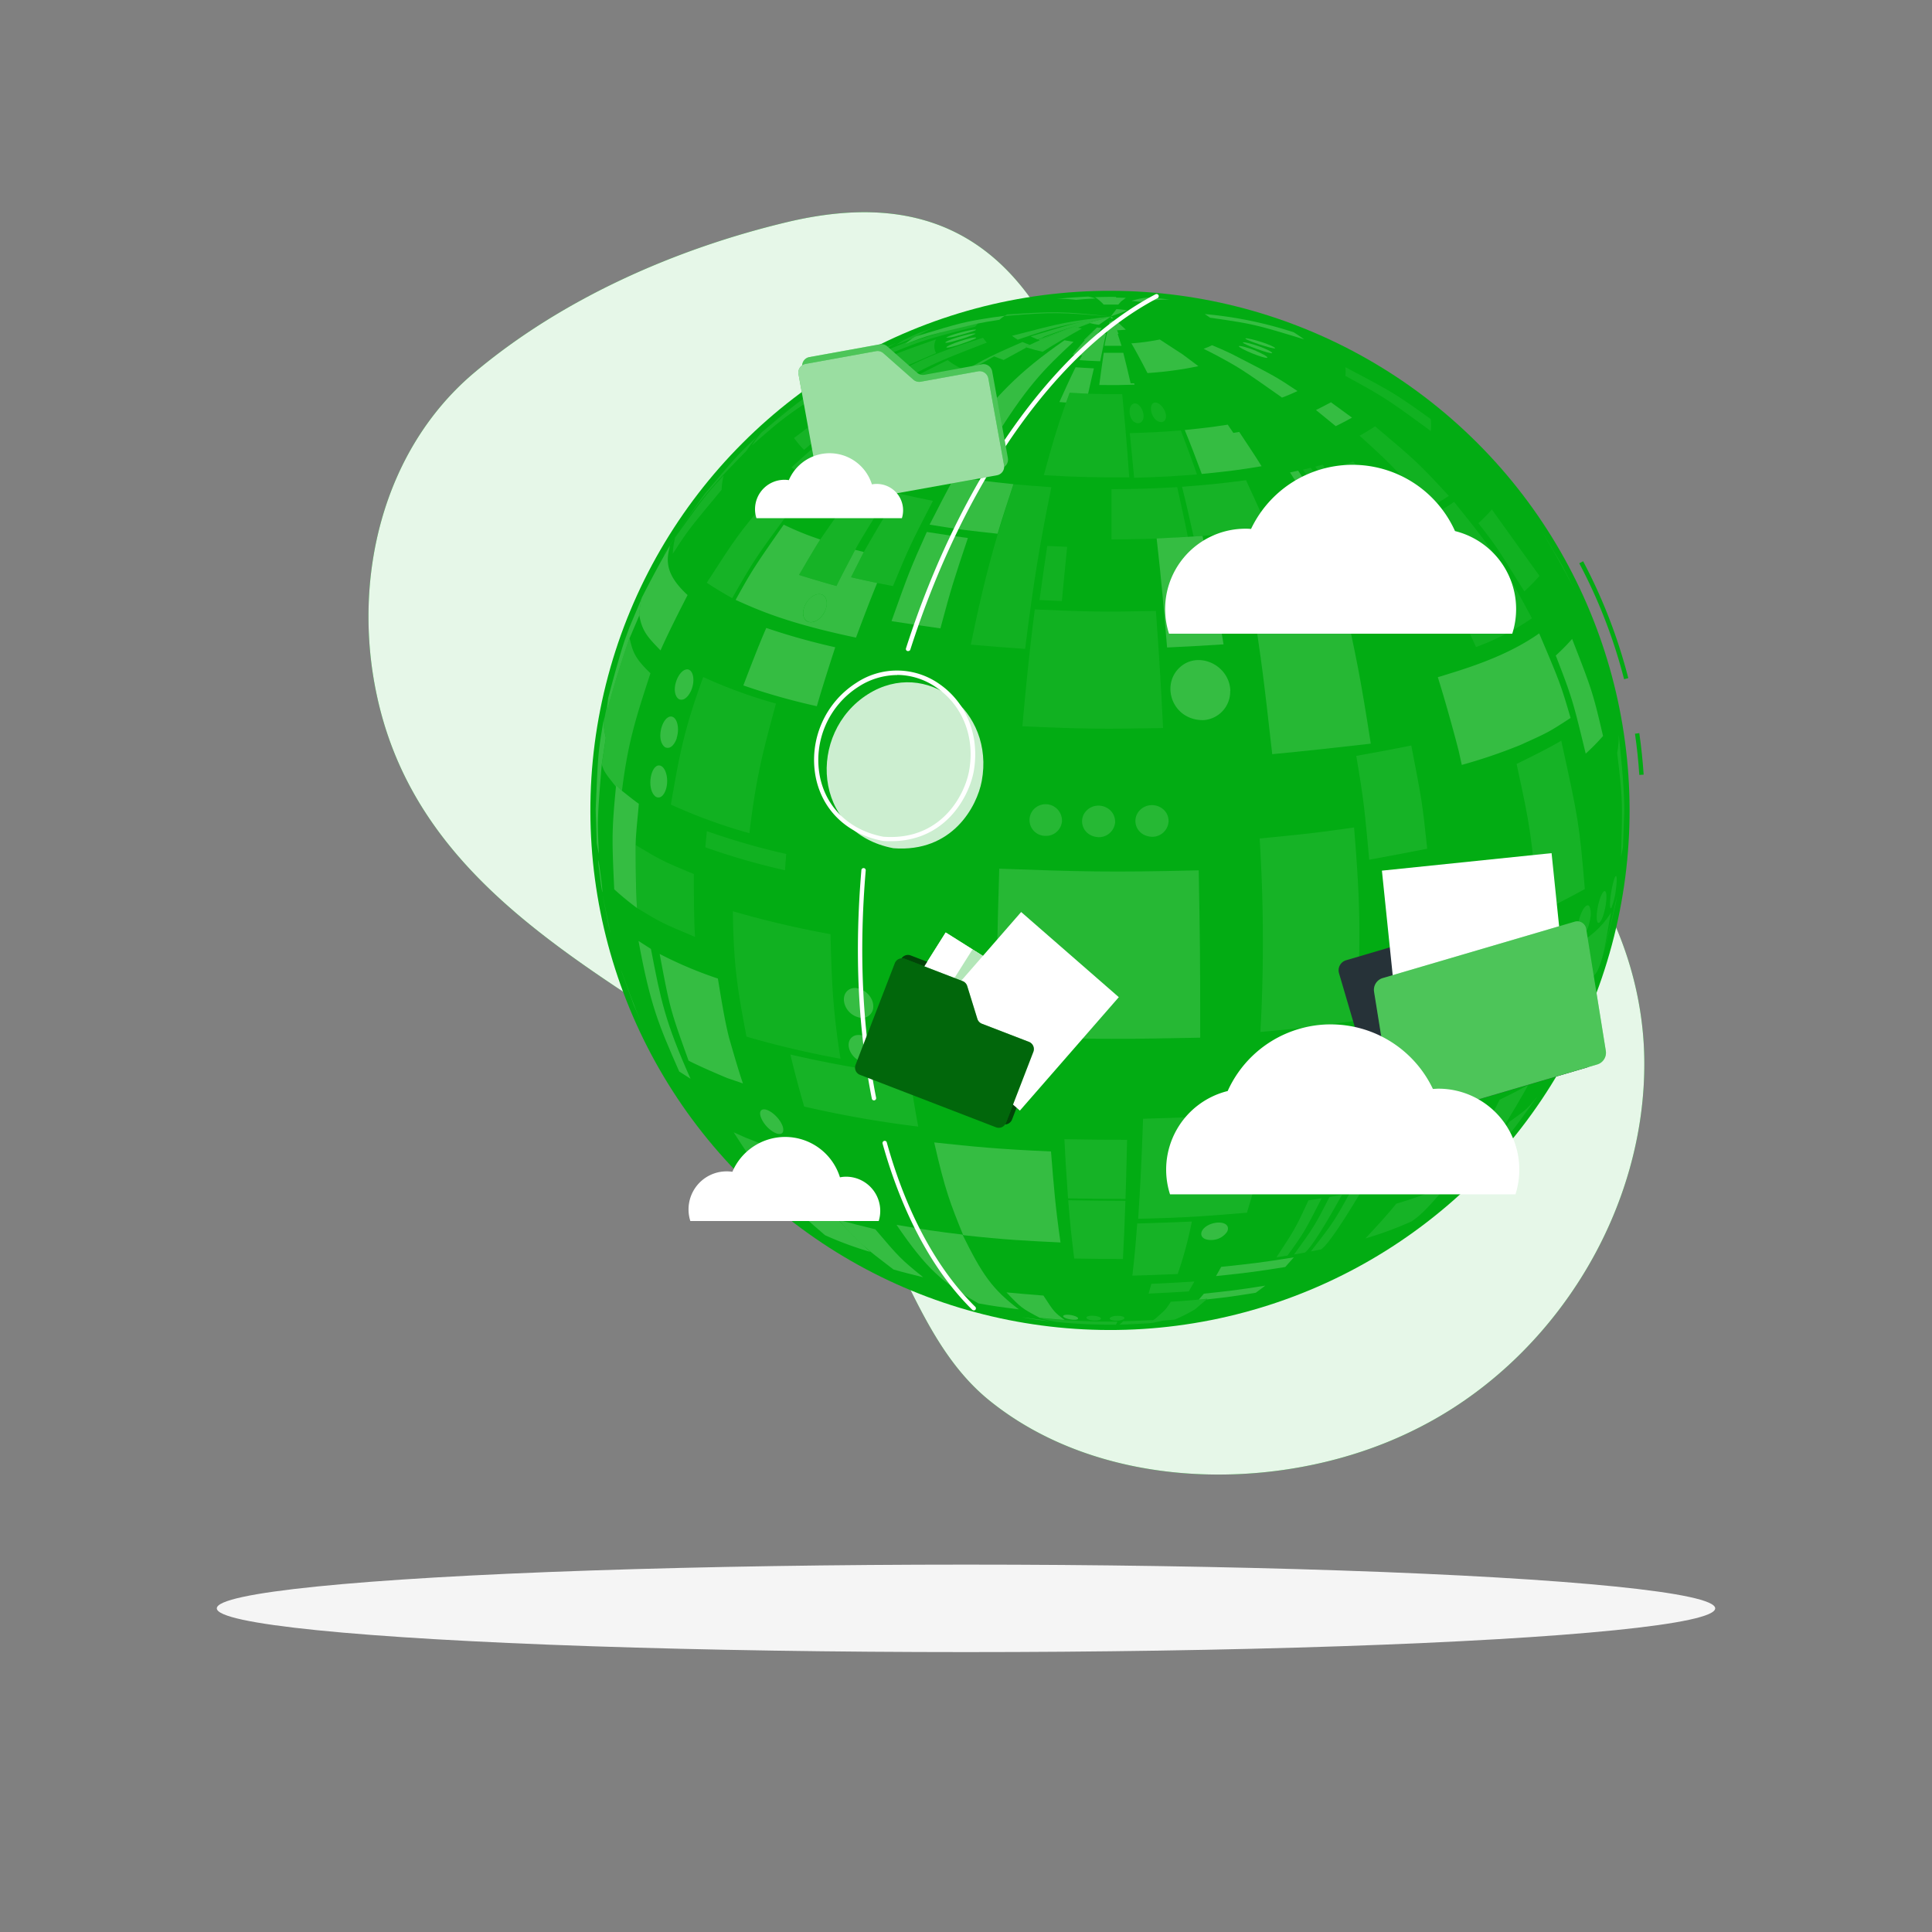 <svg xmlns="http://www.w3.org/2000/svg" viewBox="0 0 500 500"><rect x="0" y="0" width="500" height="500" fill="#808080" stroke="none"/><g id="freepik--background-simple--inject-2"><path d="M370,368a106.23,106.23,0,0,1-11,5.23c-32.37,13.16-75.13,11.75-103-10.83-16.58-13.45-22.09-36-33.69-53.93C207.75,286,182.92,271,161,256.48c-29.57-19.59-55.83-40.64-63.5-76.64-6.39-29.93,1.4-63.37,25.34-83.48,22.78-19.13,51.89-31.93,80.66-38.83,24.76-5.94,46.77-2.58,62.71,19,10.42,14.09,15.55,31.26,21.23,47.83,6.42,18.74,14.86,42.19,32.2,53.54,16.56,10.84,39,10.48,57,18.4,29.6,13.08,48.47,45.44,48.9,77.8C426.05,312.52,403.33,349.77,370,368Z" style="fill:#02AC13"></path><path d="M370,368a106.23,106.23,0,0,1-11,5.23c-32.37,13.16-75.13,11.75-103-10.83-16.58-13.45-22.09-36-33.69-53.93C207.75,286,182.92,271,161,256.48c-29.57-19.59-55.83-40.64-63.5-76.64-6.39-29.93,1.4-63.37,25.34-83.48,22.78-19.13,51.89-31.93,80.66-38.83,24.76-5.94,46.77-2.58,62.71,19,10.42,14.09,15.55,31.26,21.23,47.83,6.42,18.74,14.86,42.19,32.2,53.54,16.56,10.84,39,10.48,57,18.4,29.6,13.08,48.47,45.44,48.9,77.8C426.05,312.52,403.33,349.77,370,368Z" style="fill:#fff;opacity:0.9"></path></g><g id="freepik--Shadow--inject-2"><ellipse id="freepik--path--inject-2" cx="250" cy="416.24" rx="193.89" ry="11.32" style="fill:#f5f5f5"></ellipse></g><g id="freepik--data-world--inject-2"><path d="M424.25,200.55c-.23-3.55-.61-7.14-1.12-10.66l1.12-.16c.51,3.55.89,7.17,1.13,10.75Z" style="fill:#02AC13"></path><path d="M420.31,175.78a136.44,136.44,0,0,0-11.6-30l1-.53A137.69,137.69,0,0,1,421.4,175.5Z" style="fill:#02AC13"></path><circle cx="287.26" cy="209.74" r="134.47" transform="translate(-64.17 264.55) rotate(-45)" style="fill:#02AC13"></circle><g style="opacity:0.2"><path d="M298.29,342.38h-.13l-.93.07,1.73-.31c-1.79.12-4.18.25-6,.33l-1,.28-2.31.06a3.78,3.78,0,0,0,1-.87c2.32-.06,5.43-.19,7.75-.3l-.72.37,3.34-.25-2.75.61" style="fill:#fff;opacity:0.4"></path><path d="M275.54,341.6c-1.94-.15-4.53-.37-6.47-.56-4.61-2.45-4.79-2.55-8.6-6.57,2.87.27,6.7.61,9.57.82,2.73,4.2,2.84,4.36,5.5,6.31" style="fill:#fff"></path><path d="M263.68,338.86c-5.35-.68-6.17-.79-10.49-1.55-9.37-5.46-13.28-8.79-21.17-20.32,8.2,1.38,9.46,1.6,17.07,2.52,5.1,10.29,7.63,14.08,14.59,19.35" style="fill:#fff"></path><path d="M271.91,342c-1.22-.16-2.85-.36-4.07-.54l-1.84-.28-1.45-.27c1.61.23,3.75.53,5.36.73l2,.36" style="fill:#fff"></path><path d="M288.58,342.83h-2.35c-3.77-.07-3.85-.07-5.77-.17-3.93-.24-4-.25-6-.44l-1.21-.13a32.74,32.74,0,0,1-4.15-1c1.94.19,4.53.41,6.47.56,4.78.26,7.41.4,13.63.37-.15.28-.29.8-.59.86" style="fill:#fff;opacity:0.4"></path><path d="M279,341.11c0,.09.19.49-1.24.44-1.76-.12-3-.75-2.52-1.1.66-.5,3.4,0,3.76.66" style="fill:#fff"></path><path d="M284.93,341.28c0,.05-.09.48-1.62.47s-2.44-.56-2.07-.93c.65-.63,3.75-.25,3.69.46" style="fill:#fff;opacity:0.4"></path><path d="M290.94,341.26c0,.05-.4.49-2,.53-1.39,0-2-.4-1.65-.75.65-.72,3.76-.64,3.69.09a.5.5,0,0,1-.05.13" style="fill:#fff;opacity:0.4"></path><path d="M304.79,329.71c-3.52.15-8.21.34-11.73.42.63-5.74.74-6.78,1.25-13.49,4.25-.12,9.9-.31,14.14-.51a102.54,102.54,0,0,1-3.66,13.58" style="fill:#fff;opacity:0.4"></path><path d="M290.61,325.83c-3.78,0-8.83-.05-12.61-.13-.79-6.53-.93-7.71-1.55-15.08,4.44.08,10.37.15,14.81.15-.29,7.75-.34,9.15-.65,15.06" style="fill:#fff;opacity:0.4"></path><path d="M307.65,334.22c-3.12.19-7.28.43-10.4.56l.72-2.52c3.34-.15,7.79-.38,11.13-.6l-1.45,2.56" style="fill:#fff;opacity:0.4"></path><path d="M339.64,302.43c-3.75.48-8.75,1.11-12.51,1.51l1.51-6.57c3.9-.45,9.09-1.05,13-1.57l-2,6.63" style="fill:#fff;opacity:0.4"></path><path d="M291.28,310.28c-4.46,0-10.41-.06-14.87-.15-.63-9.17-.66-9.53-.94-15.3,4.87.08,11.35.16,16.22.16-.25,10.32-.25,10.32-.41,15.29" style="fill:#fff;opacity:0.4"></path><path d="M274.5,321.55c-8.95-.43-14.36-.69-25.23-1.89-3.3-8.15-4.67-11.52-7.5-24C252,296.76,258.19,297.39,272,298c.75,9.47,1.13,14.23,2.46,23.58" style="fill:#fff"></path><path d="M322.71,313.84c-9.6.81-15.4,1.3-28.15,1.58.53-8.41.8-12.63,1.27-25.89,11.53-.33,18.5-.53,32.76-1.83-1.74,10.32-2.61,15.5-5.88,26.14" style="fill:#fff;opacity:0.4"></path><path d="M237.64,291.56a281.94,281.94,0,0,1-29.53-5.19c-1.14-4-2.62-9.39-3.55-13.46a292.74,292.74,0,0,0,30.86,5.43c.61,4,1.46,9.27,2.22,13.22" style="fill:#fff;opacity:0.4"></path><path d="M217.52,274a243.56,243.56,0,0,1-24.33-5.72c-2.22-11.82-3.33-17.75-3.53-32.45a249,249,0,0,0,25.27,5.93c.29,11.1.5,19.11,2.59,32.24" style="fill:#fff;opacity:0.3"></path><path d="M332.62,327.9c-7.09,1.12-9,1.42-17.92,2.35l1.35-2.39c8-.84,10.1-1.07,18.79-2.46l-2.22,2.5" style="fill:#fff"></path><path d="M325,334.56c-6.22,1-7.18,1.13-12.73,1.74l.2-.19-2.21.22,1.31-1.53c6.73-.72,8.54-.91,15.89-2.08L325,334.56" style="fill:#fff"></path><path d="M227.12,272.45c0,1.1-.64,2.89-3.27,2.6-3.84-.79-5.43-5.15-3.23-6.73s6.44,1,6.5,4.13" style="fill:#fff"></path><path d="M317.65,318.66a4.88,4.88,0,0,1-4,2.24c-2.68.12-3.4-1.48-2.21-2.87,1.75-2,6.08-2.24,6.35-.27a1.59,1.59,0,0,1-.17.9" style="fill:#fff"></path><path d="M226,260.55a2.87,2.87,0,0,1-3.52,2.81c-3.9-.81-5.28-5.45-2.92-7.15s6.55,1,6.44,4.34" style="fill:#fff"></path><path d="M365.36,316.07a92.13,92.13,0,0,1-12,4.44c2.47-2.63,5.73-6.17,8-9a103.85,103.85,0,0,0,12.1-4.35l1.35-.62c-2.76,2.92-6.06,7.32-9.43,9.5" style="fill:#fff;opacity:0.4"></path><path d="M397.25,284.65c-1.8,2.44-4.12,5.76-6,8.13l-3.66,4.38a26,26,0,0,1-5.5,4.56c2.64-3.36,6.13-7.88,8.55-11.41,4.52-3.25,4.61-3.31,7.21-6.52l-.59.86" style="fill:#fff;opacity:0.4"></path><path d="M418.18,233.75c-1.26,5.64-3.15,13.11-4.82,18.63,1.61-5.52,3.51-13,4.68-18.59l.44-1.7-.3,1.66" style="fill:#fff;opacity:0.4"></path><path d="M377.78,307.26c2.06-2.08,4.89-4.77,6.86-6.93l1.15-1.15c-2.39,2.44-5.52,5.74-8,8.08" style="fill:#fff;opacity:0.4"></path><polyline points="367.01 316.25 369.49 314.34 370.08 313.88 367.01 316.25" style="fill:#fff;opacity:0.4"></polyline><path d="M378.53,247.53c-.43,4.6-1,10.74-1.7,15.32-4.09,1-9.56,2.25-13.68,3.11,1.46-13.25,1.54-14,1.75-25.86,4.2-.9,9.8-2.15,14-3.18-.1,3.18-.1,7.43-.35,10.61" style="fill:#fff;opacity:0.4"></path><path d="M395.4,256.75a144.47,144.47,0,0,1-18.57,6.1c.59-4.59,1.33-10.71,1.7-15.32,10.5-3,10.7-3,18.93-6.21-.53,4.64-1.27,10.83-2.06,15.43" style="fill:#fff;opacity:0.4"></path><path d="M388.49,280.1c-3,1.12-6.92,2.57-9.91,3.56,3.91-11.73,4.15-12.43,6.24-23.1,3.19-1.09,7.44-2.58,10.58-3.81-2.95,12.75-3.13,13.51-6.91,23.35" style="fill:#fff;opacity:0.4"></path><path d="M410.16,230.08c-3.54,1.95-8.33,4.46-12,6.19-1.94-20.9-2-21.71-5.67-38.57,3.51-1.7,8.17-4,11.56-6,4.4,20.07,4.66,21.27,6.1,38.36" style="fill:#fff;opacity:0.4"></path><path d="M413.33,251.46c-2.59,3.56-5.53,7.6-17.81,13.13,1-4.44,2.34-10.38,3.1-14.87,2.49-1.21,5.79-2.87,8.2-4.24,5-3.39,7.28-4.94,10.11-9.27-1,4.6-1.55,11-3.6,15.25" style="fill:#fff;opacity:0.4"></path><path d="M379.79,303.91c-1.23.68-2.86,1.62-4.13,2.24l-.87.42-1.35.62c6.28-8,9.75-12.43,14.66-22.58,2.26-1.09,5.25-2.6,7.43-3.84-3.22,5.75-11.21,19.51-15.74,23.14" style="fill:#fff;opacity:0.4"></path><path d="M375,287.08c-3.57,1-8.35,2.21-11.95,3.06,3.5-11.33,3.71-12,5.65-22.41,3.86-.94,9-2.23,12.82-3.29-2.84,12.42-3,13.16-6.52,22.64" style="fill:#fff;opacity:0.4"></path><path d="M341.84,323.35l-2.59.52c5.52-7.11,6-7.69,10-15l3.08-.61c-7.14,12-9.63,14.62-10.48,15.12" style="fill:#fff;opacity:0.4"></path><path d="M337.63,324.18l-2.73.48c5.06-7,5.47-7.6,9.16-14.88l3.25-.57c-6.64,12-8.92,14.51-9.68,15" style="fill:#fff;opacity:0.4"></path><path d="M333.2,324.94l-2.85.44c4.67-7.09,4.95-7.52,8.29-14.74l3.4-.53c-4.26,8.34-4.6,9-8.84,14.83" style="fill:#fff;opacity:0.4"></path><path d="M411.56,237.7c-.19,1.28-.84,3.7-2,4.64-1.3.75-1.53-1.81-.86-4.43s2.05-4.38,2.68-3.27a5.36,5.36,0,0,1,.17,3.06" style="fill:#fff;opacity:0.4"></path><path d="M399.66,271.63c-1,2.2-3.34,6.37-6.14,8-2.68,1.19-2.25-2.18-1.3-4.73,2.13-5.74,7.32-11.06,8.42-8.63.43,1,.06,3-1,5.35" style="fill:#fff;opacity:0.4"></path><path d="M312.26,336.3l-3,2.56a41.55,41.55,0,0,1-5.2,2.63l-.41.05-2.59.23-3.34.25.72-.37.49-.31c2.76-2.42,2.76-2.42,4.08-4.45l3-.2,4.29-.36,2.21-.22-.2.19" style="fill:#fff;opacity:0.4"></path><path d="M297.23,342.46c-1.56.1-3.64.22-5.2.29h0l1-.28c1.8-.08,4.19-.21,6-.33l-1.73.31" style="fill:#fff;opacity:0.4"></path><path d="M415.6,234c-.19,1.29-.73,3.73-1.58,4.7-.82.69-.86-1.17-.75-2.38.28-3,1.55-6.31,2.2-5.61.32.34.37,1.64.13,3.29" style="fill:#fff;opacity:0.4"></path><path d="M418.2,230.14a18.81,18.81,0,0,1-1.14,4.74c-.09.13-.27.38-.35-.14-.31-1.84,1-8.45,1.56-8,.2.18.18,1.56-.07,3.35" style="fill:#fff;opacity:0.4"></path><path d="M238.86,330.54c-2.3-.56-5.36-1.33-7.64-2-7.94-6.07-8.42-6.44-14.3-12.86,2.88.78,6.72,1.78,9.61,2.46,6.16,7.24,6.53,7.68,12.33,12.36" style="fill:#fff"></path><path d="M225.25,324a90.58,90.58,0,0,1-11.72-4.32c-3-2.59-7.05-6.08-9.9-8.87,2.26,1,5.29,2.22,7.6,3.08,1.71.55,4,1.32,5.69,1.82,2.44,2.55,5.71,5.93,8.33,8.29" style="fill:#fff"></path><path d="M202,302c2.64,3.68,6.31,8.48,9.24,11.93-2.3-.88-5.35-2.08-7.6-3.08-7.84-8.81-8.31-9.34-13.77-17.81l3.06,1.37c1.74.67,4,1.6,5.79,2.22L202,302" style="fill:#fff;opacity:0.7"></path><path d="M214.43,305.65c1.86,2.94,4.35,6.85,6.4,9.66-2.82-.77-6.56-1.82-9.35-2.69-2.26-2.92-5.25-6.84-7.31-9.91-1.36-2.33-3.24-5.38-4.49-7.76,3.23,1,7.55,2.24,10.82,3.1,1.17,2.29,2.61,5.4,3.93,7.6" style="fill:#fff;opacity:0.7"></path><path d="M202.55,291.46c.32.94.38,2.39-1.47,1.92-3.12-1.11-5.45-5.48-3.85-6.19,1.4-.61,4.48,1.86,5.32,4.27" style="fill:#fff"></path><path d="M188.63,268.39c1.05,3.62,2.42,8.46,3.64,12L188.2,279c-3-1.26-7.06-3-10-4.5-4.72-13.15-4.81-13.4-7.48-27.62a105.66,105.66,0,0,0,15.07,6.37c.76,4.57,1.71,10.7,2.86,15.19" style="fill:#fff"></path><path d="M178.71,279.18l-2.93-1.87c-5.29-12.06-7.47-17.06-10.53-33.78l3.21,2.05c2.56,13.27,3.62,18.76,10.25,33.6" style="fill:#fff"></path><path d="M165.64,263.89l-1.59-3.7-3.5-9.58.46,1.19c1.34,3.64,3.09,8.52,4.63,12.09" style="fill:#fff"></path><path d="M161,204.68l-1.53-1.49-.05.43c-3-3.8-3-3.8-3.68-5.75l1.05-6.93a22.52,22.52,0,0,1-.59-3.91l.93-4.59,0,1.42c1.52-5.7,3.82-13.23,5.78-18.79.85,3.53,1.24,5.14,5.43,9.17-3.76,11.51-5.83,17.85-7.38,30.44" style="fill:#fff;opacity:0.7"></path><path d="M155.73,197.87c-1.09,13.3-1.18,14.38-.72,23.12a22.44,22.44,0,0,1-.59-2.89l-.26-8.58c.61-14.37.62-14.65,1.93-22.45l.26-1.46-.16,1.42a23.36,23.36,0,0,0,.59,3.91l-1.05,6.93" style="fill:#fff"></path><polyline points="157.95 241.41 157.46 239.32 155.95 231.66 156.12 232.44 157.95 241.41" style="fill:#fff"></polyline><path d="M155.69,228.38c.09.79.24,2.16.21,2.5a.46.46,0,0,1-.07-.16c0-.19-.12-.55-.3-1.78l-.58-4.61a14.66,14.66,0,0,1-.14-1.75c.17.23.7,4.29.88,5.8" style="fill:#fff"></path><path d="M288.93,80a22.94,22.94,0,0,1,2.88.34l-4.32,1.54L288.93,80" style="fill:#fff"></path><polyline points="256.89 82.15 260.02 81.73 256.89 82.15" style="fill:#fff"></polyline><path d="M259.92,81.8l.1-.07.63-.36c12.27-.76,13.85-.85,26.84.54-13.3-1.07-14.69-1.19-27.57-.11" style="fill:#fff;opacity:0.7"></path><path d="M259.74,93.16c-.74-.27-1.74-.63-2.47-.93-3.88,2.17-9,5.1-12.77,7.49,1.05.4,2.45,1,3.51,1.31l-.88.68c-1.29-.46-3-1.11-4.28-1.64,11.22-6.85,11.89-7.26,21.76-11.56.56.23,1.31.54,1.89.74l-1.15.56.32.11-5.93,3.24" style="fill:#fff;opacity:0.7"></path><path d="M230.07,100.41a20.73,20.73,0,0,1-1.87-2.22c13.15-6.43,13.66-6.68,26.2-10.77a11.45,11.45,0,0,0,1,1.24c-13.48,5.22-14,5.42-25.38,11.75" style="fill:#fff;opacity:0.4"></path><polyline points="255.45 88.66 255.45 88.66 261.63 86.7 255.45 88.66" style="fill:#fff"></polyline><path d="M212.32,125.46a38.73,38.73,0,0,1-7.48-4.52c14.61-13.27,21.69-18.53,40.42-27.74a19.48,19.48,0,0,0,3.82,2.31c-14.82,9-21.83,14-36.76,29.95" style="fill:#fff;opacity:0.4"></path><path d="M263.38,87.91c-.46-.28-1.06-.66-1.49-1,13.28-3.45,14.36-3.73,25.6-5h0c-12.82,2.34-13.87,2.53-24.11,6" style="fill:#fff;opacity:0.7"></path><path d="M208.08,116.43a28.92,28.92,0,0,1-2.58-3.07c11.1-8.44,11.76-9,21.91-14.75a20.45,20.45,0,0,0,1.89,2.25c-11.64,7.58-12.34,8-21.22,15.57" style="fill:#fff;opacity:0.4"></path><path d="M215.9,105.17c-.79-2.07-1.14-3-.06-5.64,12.82-6.87,13.06-7,26.41-11.71a3.8,3.8,0,0,0,0,3.56c-13.83,6-14.09,6.15-26.39,13.79" style="fill:#fff;opacity:0.4"></path><path d="M268.51,87.83c-.54-.22-1.25-.52-1.78-.77,12.13-3.67,12.86-3.89,20.76-5.15h0a141.73,141.73,0,0,0-17.29,5.23,5.34,5.34,0,0,1-1.69.69" style="fill:#fff;opacity:0.7"></path><path d="M279,84.8l-.88-.27c-2.71,1-6.36,2.34-9,3.52l-.4-.15c11-4.16,11.64-4.41,18.79-6h0l-5.64,1.63.26.08L279,84.8" style="fill:#fff;opacity:0.7"></path><path d="M248.52,89.1c-1,.32-3.35,1.06-3.61.81.05-.62,7.21-3,7.74-2.51-.06.36-4.09,1.68-4.13,1.7" style="fill:#fff"></path><path d="M248.14,87.92c-1.24.37-3.35,1-3.49.71.25-.6,6.86-2.56,7.77-2.3v.06a31,31,0,0,1-4.28,1.53" style="fill:#fff"></path><path d="M248.22,86.75a11.61,11.61,0,0,1-3.33.65v0c.47-.62,7-2.37,7.73-2.07-.1.28-3.11,1.11-4.4,1.46" style="fill:#fff"></path><path d="M194.59,115.28a29.19,29.19,0,0,1,2.49-3.36c9.9-8.27,10.49-8.77,19.72-14.42a22.56,22.56,0,0,0-1.94,2.63c-11.22,7.35-11.89,7.79-20.27,15.15" style="fill:#fff;opacity:0.4"></path><path d="M162.94,165.07c-1.95,5.57-4.28,13.09-5.78,18.79l0-1.42.24-1.82c1.19-4.48,2.8-10.46,4.25-14.86l1.22-3.35,3.26-7.72a21.33,21.33,0,0,0-.64,4.5l-2.51,5.88" style="fill:#fff"></path><path d="M170.93,168.31c-3.28-3.4-4.78-4.94-5.48-9.12a21.9,21.9,0,0,1,.64-4.5c2.1-4.1,4.95-9.54,7.31-13.49-.81,3.31-1.71,7.07,4.55,12.8-2.19,4.25-5.07,9.94-7,14.31" style="fill:#fff"></path><path d="M227.9,92.57A26.51,26.51,0,0,1,230,90.42l4.95-2-.7.61c12.11-4,12.35-4.07,18.9-5.35-.24.26-.58.59-.79.87-13.24,3.42-14,3.63-24.45,8" style="fill:#fff;opacity:0.4"></path><path d="M220.25,96.3a27,27,0,0,1,2.36-2.42l5.71-2.74a26.37,26.37,0,0,0-2.15,2.21l-5.92,3" style="fill:#fff;opacity:0.4"></path><path d="M174.12,143.32a21.05,21.05,0,0,1,.59-4.18c7.56-10.59,7.71-10.79,12.57-16.09a17.94,17.94,0,0,0-.53,3.71c-8.5,10.24-8.66,10.43-12.63,16.56" style="fill:#fff;opacity:0.4"></path><path d="M171.73,143.68l.4-.73c3-4.66,7-10.77,10.31-15.21,8.37-9.91,8.53-10.1,13.77-15a30.75,30.75,0,0,0-3,3.89c-9.29,9.55-13.13,13.5-21.45,27.1" style="fill:#fff;opacity:0.4"></path><path d="M213.37,158.42c-1.47,2.83-4.58,3.54-5.38,1.24s1.79-6.41,4.56-5.85c1.87.67,1.6,3.1.82,4.61m8.16,6.59c1.59-4.26,3.74-9.93,5.48-14.13-2-.45-4.74-1-6.76-1.5l3.3-6.52-2.24-.57c-1.46,2.81-3.46,6.52-4.83,9.37-2.92-.82-6.81-1.95-9.69-2.87,1.64-2.76,3.76-6.47,5.49-9.17a74.52,74.52,0,0,1-9.45-3.84c-7.48,10.72-8.09,11.59-12.45,19.47,6,2.7,13.52,6.06,31.15,9.76" style="fill:#fff"></path><polyline points="168.03 150.54 169.88 146.97 169.71 147.3 168.03 150.54" style="fill:#fff"></polyline><path d="M189.49,154.81c-2-1.13-4.66-2.69-6.57-4,7.54-11.69,8-12.39,15.45-21.31,1.64,1.08,3.88,2.45,5.6,3.39-8.21,11.14-8.7,11.81-14.48,21.91" style="fill:#fff;opacity:0.4"></path><path d="M273.51,77.35l2.84-.27c1.58-.11,3.68-.25,5.26-.33a8.63,8.63,0,0,1,1.89.5c-2.42.13-2.86.15-5,.36a34.49,34.49,0,0,0-5-.26" style="fill:#fff"></path><path d="M283.39,76.9c3-.07,3.28-.08,5.51-.06l-.12.17,2.59.07-1.24.94-.71.8c-.48,0-1.12,0-1.61,0-1.38,0-1.43,0-2.18,0a11.62,11.62,0,0,0-2.24-1.91" style="fill:#fff"></path><path d="M211.38,182.76a170.1,170.1,0,0,1-19-5.37c1.71-4.49,4-10.47,5.93-14.88a172.93,172.93,0,0,0,17.85,5c-1.48,4.54-3.43,10.62-4.75,15.22" style="fill:#fff"></path><path d="M193.94,215.63a139,139,0,0,1-20.32-7.41c2.2-12.69,3.3-19.06,8.37-33a126.47,126.47,0,0,0,18.83,6.86c-3.41,12.57-5.11,18.88-6.88,33.55" style="fill:#fff;opacity:0.3"></path><path d="M297.37,77l2.71.24,2.69.28a42.3,42.3,0,0,0-7.37.61l-2.58-.25a16.23,16.23,0,0,1,4.55-.88" style="fill:#fff"></path><path d="M217.86,96.23l1.67-1L225.29,92c-.95.54-2.24,1.26-3.17,1.86l-4.26,2.41" style="fill:#fff;opacity:0.4"></path><path d="M224.78,92.44c1.19-.72,2.81-1.64,4.05-2.28l5.82-2.68a31.52,31.52,0,0,0-5.41,2.87l-4.46,2.09" style="fill:#fff;opacity:0.4"></path><path d="M232,89.17A33.3,33.3,0,0,1,238.28,86l4.11-1.51a32.27,32.27,0,0,0-5.08,2.5l-.53.18-.68.44L232,89.17" style="fill:#fff;opacity:0.4"></path><path d="M178.91,178.61c-.49,1.18-1.72,3-3.2,2.34-2.35-1.59-.46-7.25,1.86-7.7,1.74-.33,2.47,2.62,1.34,5.36" style="fill:#fff"></path><path d="M201.15,108.3l-1.47,1.25,5.62-4.64s-2.21,1.76-4.15,3.39" style="fill:#fff;opacity:0.4"></path><path d="M175.16,191c-.39,1.21-1.45,3.08-3,2.41-2.44-1.64-1-7.48,1.2-7.95,1.7-.35,2.67,2.7,1.76,5.54" style="fill:#fff"></path><path d="M172.48,203.79c-.28,1.23-1.17,3.14-2.7,2.45-2.43-1.61-1.57-7.67.51-8.12,1.65-.36,2.85,2.77,2.19,5.67" style="fill:#fff"></path><path d="M255.36,83.29l-2.22.42c-12.74,3-12.74,3-18.9,5.35l.7-.61,1.16-.86.68-.44.53-.18c11.42-3.46,12.1-3.66,19.58-4.82l3.13-.42-.1.07-.61.42-.66.54-3.29.53" style="fill:#fff"></path><path d="M164.5,218.7c0,4.89.05,11.41.35,16.29a73.86,73.86,0,0,1-5.89-4.84c-.58-12.7-.68-15,.45-26.53l.05-.43,1.53,1.49c1.29,1,3,2.41,4.34,3.34-.25,3.2-.77,7.47-.83,10.68" style="fill:#fff"></path><path d="M179.86,242.47c-8.47-3.56-8.8-3.7-15-7.48-.21-4.88-.44-11.4-.35-16.29,6.7,4,6.83,4.09,15.05,7.51,0,4.88,0,11.39.31,16.26" style="fill:#fff;opacity:0.3"></path><path d="M284.1,86.24l1-1.36-1.22-.12L280.52,88l.25,0,1.8-1.87,1.53.13" style="fill:#fff"></path><path d="M288.12,82.41l-.58,0-.05-.52.63.5" style="fill:#fff"></path><path d="M291.33,85.32c-1.08.09-1.24.11-2.23.15l-.93-2.17h-.55l0-.25a11.94,11.94,0,0,0,1.24-.06l2.49,2.32" style="fill:#fff"></path><path d="M284.41,84.05a16.24,16.24,0,0,1-2.3-.43l-.26-.08,5.64-1.63h0l-3.08,2.14" style="fill:#fff"></path><path d="M203.15,225.22a180.74,180.74,0,0,1-20.61-5.94l.4-4.18A178.7,178.7,0,0,0,203.47,221l-.32,4.21" style="fill:#fff;opacity:0.3"></path><polyline points="314.22 91.65 311.49 90.27 314.22 91.65" style="fill:#fff"></polyline><path d="M334.83,86c.82.52,1.91,1.24,2.69,1.83C325,84,324.2,83.8,313.15,82.22c-.4-.3-.95-.68-1.38-.94A102.91,102.91,0,0,1,334.83,86" style="fill:#fff"></path><path d="M370.28,108.47a14.32,14.32,0,0,1,0,3.07c-11.19-8.19-11.86-8.68-22.09-14.26a10,10,0,0,0,0-2.25c12.13,6.41,12.86,6.79,22.1,13.44" style="fill:#fff;opacity:0.3"></path><path d="M326.7,88.59c1.59.53,3.29,1.25,3.31,1.55-.36.33-7.66-2.08-7.73-2.55.24-.19,2.58.38,4.42,1" style="fill:#fff"></path><path d="M326.12,89.74c1.61.59,3.19,1.35,3.11,1.65-.51.31-7.67-2.32-7.59-2.78.33-.18,2.64.45,4.48,1.13" style="fill:#fff"></path><path d="M325.11,90.86c1.56.65,3.05,1.45,2.87,1.74-.66.3-7.14-2.3-7.38-3,.15-.28,2.6.44,4.51,1.22" style="fill:#fff"></path><path d="M236.57,114.93c-2.86,3.37-6.65,7.88-9.35,11.38-2.21-.69-5.15-1.65-7.33-2.43,9-9.84,9.59-10.43,17.87-17.52,1.6.57,3.76,1.3,5.39,1.8-2,2-4.71,4.64-6.58,6.77" style="fill:#fff;opacity:0.4"></path><path d="M231.13,151.68l-4.12-.8c-2-.45-4.74-1-6.76-1.5l3.3-6.52c2.61-4.6,6.19-10.67,9-15.13,2.66.6,6.21,1.37,8.89,1.89-5.78,11.21-6.12,11.88-10.33,22.06" style="fill:#fff;opacity:0.4"></path><path d="M375,128.32c-1.51,1-3.55,2.25-5.13,3.12-9-10.41-9.55-11-18-18.67,1.22-.7,2.84-1.65,4-2.44,10.57,8.92,11.2,9.46,19.08,18" style="fill:#fff;opacity:0.3"></path><path d="M243.38,162.62c-3.8-.53-8.87-1.26-12.66-1.87,4.49-12.56,4.76-13.31,9.14-23.08,3.18.5,7.43,1.14,10.63,1.57-3.6,10.74-4.25,12.67-7.11,23.38" style="fill:#fff"></path><path d="M414.9,190.44a56.08,56.08,0,0,1-4.52,4.6c-3.3-13.62-3.5-14.43-7.75-25.39a50.49,50.49,0,0,0,4.23-4.3c5.06,13,5.36,13.76,8,25.09" style="fill:#fff"></path><path d="M420.35,210l-.33,9.26-.5,2.53c.4-14.28.43-15.14-1-26.92a23.5,23.5,0,0,0,.41-4.73c.63,5.94,1.44,13.88,1.43,19.86" style="fill:#fff;opacity:0.4"></path><path d="M221.31,142.29c-1.46,2.81-3.46,6.52-4.83,9.37-2.92-.82-6.81-1.95-9.69-2.87,1.64-2.76,3.76-6.47,5.49-9.17,2.53-3.7,5.94-8.63,8.64-12.21,2.39.75,5.58,1.71,8,2.37-2.34,3.72-5.51,8.65-7.61,12.51" style="fill:#fff;opacity:0.4"></path><path d="M349.94,108.07c-1.26.7-3,1.6-4.25,2.22l-5.12-4.18c1.18-.58,2.74-1.37,3.88-2l5.49,4" style="fill:#fff"></path><path d="M370.2,146.33c-2.23.77-5.21,1.78-7.46,2.47-6.37-11.23-9.28-16.35-18.17-27.49,1.7-.54,4-1.26,5.65-1.87,8.33,9.62,12.13,14,20,26.89" style="fill:#fff;opacity:0.3"></path><path d="M375.74,156.43c-2.38.82-5.55,1.9-8,2.63l-3.87-8c2.28-.73,5.32-1.7,7.57-2.5l4.26,7.9" style="fill:#fff;opacity:0.3"></path><path d="M398.42,149.05a51.14,51.14,0,0,1-3.93,4c-7.15-11.52-7.28-11.74-11.89-17.64a40.43,40.43,0,0,0,3.49-3.56" style="fill:#fff;opacity:0.3"></path><path d="M396.47,160A65.1,65.1,0,0,1,382,167.45c-5.8-12.65-8.19-17.89-17.46-31.5,4.78-2,7.67-3.2,11.77-6.06,8.73,10.86,12.34,15.35,20.14,30.12" style="fill:#fff;opacity:0.3"></path><path d="M269.88,91.05c-2-.48-2.46-.58-4.21-1.13l-.32-.11,1.15-.56,2.6-1.2c2.7-1.07,6.27-2.59,9-3.52l.88.27,1,.25c-3.09,1.72-7.2,4.06-10.16,6" style="fill:#fff;opacity:0.7"></path><path d="M404.29,146.29l3.13,6.15.12.26c-2.14-4-5.05-9.44-7.44-13.35l-.92-1.67,5.11,8.61" style="fill:#fff;opacity:0.3"></path><path d="M406.48,185.79c-5.61,3.66-5.72,3.73-13.17,7.08a139.08,139.08,0,0,1-15,5.09l-.79-3.58c-1.48-5.77-3.63-13.43-5.41-19.12,7.92-2.41,17.78-5.41,26.23-11.34,5.28,12.44,5.59,13.19,8.12,21.87" style="fill:#fff"></path><path d="M293.63,99.55c-3.83.12-4.75.14-9.14.09.34-2.51.78-5.84,1.16-8.34,2.41,0,2.84,0,5.06,0,.59,2.37,1.37,5.52,1.9,7.9l.92,0,.1.41" style="fill:#fff"></path><path d="M284.72,93.49c-2.86-.11-3.22-.13-5.36-.29l.69-1.22c-.74-.07-1.72-.15-2.46-.23L280.77,88l1.8-1.87,1.53.13c1.36.09,1.39.09,2.13.11-.48,2.14-1.1,5-1.51,7.14" style="fill:#fff"></path><path d="M256.26,115.36c-2.26-.37-5.27-.88-7.52-1.3,9.35-11.78,14.39-17.42,26.75-26,.7.13,1.63.3,2.33.41-7.77,7.19-12.26,11.65-21.56,26.87" style="fill:#fff"></path><path d="M281.6,101.9c-1.43-.07-3.34-.17-4.77-.26l-.94,2.54-1.72-.13c1.22-2.72,2.86-6.33,4.19-9,1.42.1,3.32.22,4.74.28-.46,2-1.08,4.59-1.5,6.57" style="fill:#fff"></path><path d="M289.1,85.47l.37.94h-.22l1,3.08c-2.06,0-2.43,0-4.42,0,.28-1.37.62-3.2.93-4.56l.4-1.65h1.05l.93,2.17" style="fill:#fff"></path><path d="M213.37,158.42c-.59,1.13-2.1,2.93-4.07,2.53-2.74-1-1.23-5.69,1.54-6.94,2.27-1,3.81,1,2.85,3.68a6.73,6.73,0,0,1-.32.73" style="fill:#fff"></path><path d="M365.55,128.52c.71.91,1.75,2.81.66,3.45-2.23.72-6-4.15-5.3-5.7.54-1.1,3,.07,4.64,2.25" style="fill:#fff;opacity:0.3"></path><path d="M326.49,120.66c-6.13,1-7.77,1.22-15.47,2-1.28-3.42-3-8-4.41-11.37,5.52-.58,6.52-.68,11.13-1.39l1.45,2.13,1.52-.25c1.75,2.65,4.12,6.16,5.78,8.87" style="fill:#fff"></path><path d="M309.77,122.78c-6.76.51-8.36.63-16.26.87-.32-3.46-.76-8.09-1.12-11.55,5.46-.18,6.93-.22,13.21-.7,1.29,3.4,3,7.94,4.17,11.38" style="fill:#fff;opacity:0.3"></path><path d="M328.16,136.88c-7.92,1-9.8,1.25-19.25,2-.86-3.88-2-9-3-12.9,6.92-.55,8.78-.7,16.56-1.7,1.75,3.76,4.05,8.8,5.66,12.62" style="fill:#fff;opacity:0.4"></path><path d="M258.18,138.13c-7.45-.82-9.45-1-17.6-2.35,1.92-3.77,4.49-8.78,6.55-12.48,6,1,7.62,1.21,15.15,2-1.27,3.83-2.94,8.94-4.1,12.8" style="fill:#fff"></path><path d="M265.24,167.93c-4.21-.3-9.82-.72-14-1.1,1.89-9,3.68-17.43,7-28.7,1.19-3.85,2.8-9,4.1-12.8,2.92.25,6.82.56,9.75.76-3,14.81-4.45,23.36-6.79,41.84" style="fill:#fff;opacity:0.3"></path><path d="M307.39,139c-8.25.42-10.21.52-19.73.6,0-3.9,0-9.1,0-13,7-.07,8.86-.09,17-.52.86,3.87,2,9,2.77,12.92" style="fill:#fff;opacity:0.3"></path><path d="M274.8,155.55l-5.77-.26c.58-4.22,1.36-9.84,2-14l5.15.23c-.42,4.22-1,9.85-1.37,14.08" style="fill:#fff;opacity:0.3"></path><path d="M301,188.41c-15.51.29-20,.28-36.41-.46.78-8.57,1.67-18.29,3.22-30.23,13.87.62,17.68.67,31.34.4.58,8.2,1.24,17.5,1.85,30.29" style="fill:#fff;opacity:0.3"></path><path d="M292.24,123.54c-9.46,0-12.18,0-22.1-.57,2.51-9.06,3-10.94,5.75-18.79l.94-2.54c1.43.08,3.34.2,4.77.26,4.23.11,5,.13,8.82.09.53,5.46,1.13,11.64,1.82,21.55" style="fill:#fff;opacity:0.3"></path><path d="M369.36,219.65c-4.49.9-10.48,2-15,2.84C353.17,209.7,353,207.4,351,195.62c4.28-.76,10-1.81,14.24-2.69,2.71,14,2.87,14.86,4.12,26.72" style="fill:#fff;opacity:0.4"></path><path d="M350.79,264.18l-1,.15c-12.09,1.63-13.65,1.84-23.6,2.74l.18-3.39A429,429,0,0,0,326,217c12.06-1.18,14.24-1.39,24.43-2.86,1.73,20.77,1.81,31.53.39,50" style="fill:#fff;opacity:0.4"></path><path d="M354.76,192.46c-7.64.89-17.84,2-25.51,2.72-2.21-19.59-2.61-23.12-5.35-40.83,7-.68,16.21-1.64,23.14-2.47,4.12,19,4.87,22.38,7.72,40.58" style="fill:#fff;opacity:0.7"></path><path d="M310.61,268.55c-17.2.34-27.58.55-49.51-.29l-3.22-.15c0-5.86.05-13.68.12-19.55.15-7.12.37-16.63.6-23.75,20.41.75,28.63,1,51.63.43.31,17.66.4,22.41.38,43.31" style="fill:#fff;opacity:0.7"></path><path d="M316.65,166.76c-4.38.28-10.22.62-14.61.81-.68-8.14-1.45-17.36-2.7-28.22,3.56-.16,8.31-.41,11.87-.65,1.65,7.51,3.53,16,5.44,28.06" style="fill:#fff"></path><path d="M348.5,142.69l-2.65.58c-6-11.55-6.36-12.24-12-21l2.11-.46c7,10.51,7.39,11.14,12.55,20.85" style="fill:#fff"></path><path d="M352.61,141.72l-2.53.61c-6.43-11.45-6.82-12.14-12.88-20.78l2-.49c7.44,10.41,7.88,11,13.4,20.66" style="fill:#fff;opacity:0.3"></path><path d="M356.48,140.69l-2.38.65c-6.85-11.35-7.26-12-13.71-20.58l1.89-.51c7.88,10.28,8.35,10.89,14.2,20.44" style="fill:#fff;opacity:0.3"></path><path d="M302.41,212.77a4.21,4.21,0,0,1-4.22,3.79c-4.18-.12-5.59-4.52-3.15-6.93,2.66-2.62,7.28-.91,7.38,2.73a2.81,2.81,0,0,1,0,.41" style="fill:#fff;opacity:0.7"></path><path d="M318.37,178.83a7.38,7.38,0,0,1-7,7.54c-8,0-10.95-9-6.14-13.56s13-.72,13.18,6" style="fill:#fff"></path><path d="M316.65,90.62l2,.92c11.55,5.94,11.55,5.94,17.13,9.66l-1.16.54-1.85.78-1,.38-.46-.35c-9.95-7-10.55-7.41-17.08-10.9l-2.73-1.38.15-.06.95-.37,1.08-.5,3,1.28" style="fill:#fff"></path><polyline points="309.8 94.51 309.08 93.95 306.14 91.77 309.8 94.51" style="fill:#fff"></polyline><path d="M306.14,91.77l4,3c-1.25.25-2.91.57-4.17.78-2.86.42-4.93.72-9,1-1.21-2.33-2.83-5.43-4.17-7.69a56.43,56.43,0,0,0,7.35-1l6,3.91" style="fill:#fff"></path><path d="M301.62,106.8c.24.76.34,2.25-1,2.44-2.39,0-3.43-3.83-2.28-4.84,1-.84,2.75.69,3.28,2.4" style="fill:#fff;opacity:0.3"></path><path d="M295.92,107.14c.13.82,0,2.26-1.36,2.4-2.23-.08-2.8-3.68-1.65-4.79s2.72.57,3,2.39" style="fill:#fff;opacity:0.3"></path><path d="M288.57,213a4.2,4.2,0,0,1-4.3,3.66c-4.17-.24-5.46-4.68-2.95-7,2.72-2.53,7.27-.68,7.27,3a2.82,2.82,0,0,1,0,.41" style="fill:#fff;opacity:0.7"></path><path d="M274.81,212.8a4.13,4.13,0,0,1-4.33,3.52,4.09,4.09,0,0,1-2.72-7.1,4.24,4.24,0,0,1,7.08,3.16c0,.13,0,.3,0,.42" style="fill:#fff;opacity:0.7"></path></g><path d="M254.07,202.15c-1.22,6.52-7.57,18.55-22.86,17.37-21.06-4-22.38-29.91-6.56-39.88,15-9.43,32.85,4.24,29.42,22.51" style="fill:#fff;opacity:0.8"></path><path d="M230.57,217.7c-.68,0-1.38,0-2.11-.08-9.26-1.75-15.74-8-17.39-16.69a23.65,23.65,0,0,1,10.57-24.23,19,19,0,0,1,21.33.22c7.25,4.93,10.68,13.69,9,22.87h0C250.73,206.18,244.74,217.7,230.57,217.7Zm1.65-43a18.58,18.58,0,0,0-10,3,22.49,22.49,0,0,0-10.07,23.06c1.56,8.22,7.7,14.12,16.43,15.78,14.82,1.13,21-10.57,22.2-16.92h0c1.64-8.73-1.61-17.06-8.48-21.72A17.83,17.83,0,0,0,232.22,174.67Z" style="fill:#fff"></path><path d="M235,168.49a.52.52,0,0,1-.17,0,.56.56,0,0,1-.36-.71c14-43.55,38.13-77.8,64.58-91.62a.57.57,0,0,1,.77.24.58.58,0,0,1-.24.76c-26.2,13.69-50.14,47.69-64,91A.56.56,0,0,1,235,168.49Z" style="fill:#fff"></path><path d="M226.18,284.78a.56.56,0,0,1-.55-.45c-3.6-18.16-4.51-38.06-2.7-59.16a.56.56,0,1,1,1.12.1c-1.79,21-.89,40.79,2.69,58.84a.57.57,0,0,1-.45.66Z" style="fill:#fff"></path><path d="M252,339.12a.54.54,0,0,1-.39-.16c-10.09-9.91-18.11-24.8-23.2-43a.57.57,0,0,1,.4-.69.55.55,0,0,1,.69.39c5,18.06,12.95,32.77,22.9,42.54a.57.57,0,0,1,0,.8A.58.58,0,0,1,252,339.12Z" style="fill:#fff"></path><path d="M381.87,249.75l-10-7.07a2.72,2.72,0,0,0-2.33-.39l-21.16,6.22a2.71,2.71,0,0,0-1.84,3.37l10.93,37.2a2.72,2.72,0,0,0,3.37,1.84l49.75-14.62a2.71,2.71,0,0,0,1.83-3.37l-7.64-26a2.71,2.71,0,0,0-3.37-1.84l-17.24,5.07A2.72,2.72,0,0,1,381.87,249.75Z" style="fill:#263238"></path><rect x="359.89" y="222.94" width="44.14" height="46.28" transform="translate(-23.23 40.49) rotate(-5.89)" style="fill:#fff"></rect><path d="M355.6,256.61l5.07,31.54a2.33,2.33,0,0,0,3,1.93l49.75-14.62a3.17,3.17,0,0,0,2.17-3.46l-5.07-31.54a2.33,2.33,0,0,0-3-1.93l-49.75,14.62A3.17,3.17,0,0,0,355.6,256.61Z" style="fill:#02AC13"></path><g style="opacity:0.3"><path d="M355.6,256.61l5.07,31.54a2.33,2.33,0,0,0,3,1.93l49.75-14.62a3.17,3.17,0,0,0,2.17-3.46l-5.07-31.54a2.33,2.33,0,0,0-3-1.93l-49.75,14.62A3.17,3.17,0,0,0,355.6,256.61Z" style="fill:#fff"></path></g><rect x="233.67" y="247.8" width="33.53" height="31.95" transform="translate(179.12 -92.89) rotate(32.21)" style="fill:#fff"></rect><path d="M237.32,96.44l-7.7-6.8a2.25,2.25,0,0,0-1.91-.53l-18.23,3.3a2.27,2.27,0,0,0-1.84,2.64l5.8,32.06a2.26,2.26,0,0,0,2.64,1.83L259,121.19a2.28,2.28,0,0,0,1.84-2.65l-4.06-22.42a2.28,2.28,0,0,0-2.64-1.84L239.23,97A2.25,2.25,0,0,1,237.32,96.44Z" style="fill:#02AC13"></path><path d="M237.32,96.44l-7.7-6.8a2.25,2.25,0,0,0-1.91-.53l-18.23,3.3a2.27,2.27,0,0,0-1.84,2.64l5.8,32.06a2.26,2.26,0,0,0,2.64,1.83L259,121.19a2.28,2.28,0,0,0,1.84-2.65l-4.06-22.42a2.28,2.28,0,0,0-2.64-1.84L239.23,97A2.25,2.25,0,0,1,237.32,96.44Z" style="fill:#fff;opacity:0.3"></path><path d="M236.33,98.21l-7.7-6.79a2.26,2.26,0,0,0-1.91-.54l-18.23,3.3a2.28,2.28,0,0,0-1.84,2.64l5.8,32.06a2.28,2.28,0,0,0,2.64,1.84L258,123a2.27,2.27,0,0,0,1.84-2.64l-4.06-22.43a2.28,2.28,0,0,0-2.64-1.83l-14.86,2.69A2.29,2.29,0,0,1,236.33,98.21Z" style="fill:#02AC13"></path><path d="M236.33,98.21l-7.7-6.79a2.26,2.26,0,0,0-1.91-.54l-18.23,3.3a2.28,2.28,0,0,0-1.84,2.64l5.8,32.06a2.28,2.28,0,0,0,2.64,1.84L258,123a2.27,2.27,0,0,0,1.84-2.64l-4.06-22.43a2.28,2.28,0,0,0-2.64-1.83l-14.86,2.69A2.29,2.29,0,0,1,236.33,98.21Z" style="fill:#fff;opacity:0.6"></path><path d="M254.47,262.8l-2.63-8.5a2,2,0,0,0-1.17-1.26l-15-5.78a2,2,0,0,0-2.55,1.14L223,274.74a2,2,0,0,0,1.13,2.55l35.23,13.59a2,2,0,0,0,2.55-1.13L269,271.32a2,2,0,0,0-1.13-2.55l-12.21-4.71A2,2,0,0,1,254.47,262.8Z" style="fill:#02AC13"></path><path d="M254.47,262.8l-2.63-8.5a2,2,0,0,0-1.17-1.26l-15-5.78a2,2,0,0,0-2.55,1.14L223,274.74a2,2,0,0,0,1.13,2.55l35.23,13.59a2,2,0,0,0,2.55-1.13L269,271.32a2,2,0,0,0-1.13-2.55l-12.21-4.71A2,2,0,0,1,254.47,262.8Z" style="opacity:0.6"></path><rect x="233.67" y="247.8" width="33.53" height="31.95" transform="translate(179.12 -92.89) rotate(32.21)" style="fill:#fff"></rect><rect x="241.24" y="249.99" width="25.32" height="31.95" transform="translate(180.82 -94.4) rotate(32.21)" style="fill:#02AC13;opacity:0.3"></rect><rect x="247.35" y="242.25" width="33.53" height="38.95" transform="translate(237.07 -109.12) rotate(41.09)" style="fill:#fff"></rect><path d="M252.94,263.67l-2.63-8.5a2,2,0,0,0-1.18-1.26l-15-5.78a2,2,0,0,0-2.55,1.13l-10.17,26.35a2,2,0,0,0,1.14,2.55l35.23,13.59a2,2,0,0,0,2.55-1.13l7.11-18.43a2,2,0,0,0-1.13-2.55l-12.22-4.71A2,2,0,0,1,252.94,263.67Z" style="fill:#02AC13"></path><path d="M252.94,263.67l-2.63-8.5a2,2,0,0,0-1.18-1.26l-15-5.78a2,2,0,0,0-2.55,1.13l-10.17,26.35a2,2,0,0,0,1.14,2.55l35.23,13.59a2,2,0,0,0,2.55-1.13l7.11-18.43a2,2,0,0,0-1.13-2.55l-12.22-4.71A2,2,0,0,1,252.94,263.67Z" style="opacity:0.4"></path><path d="M376.55,137.43a29.08,29.08,0,0,0-52.78-.54,13.64,13.64,0,0,0-1.44-.06A20.79,20.79,0,0,0,302.54,164h88.83a20.79,20.79,0,0,0-14.82-26.56Z" style="fill:#fff"></path><path d="M317.72,282.36a29.26,29.26,0,0,1,53.11-.55c.47,0,1-.06,1.45-.06a20.95,20.95,0,0,1,19.92,27.34H302.8a20.95,20.95,0,0,1,14.92-26.73Z" style="fill:#fff"></path><path d="M226.9,125.24a6.46,6.46,0,0,0-1.25.12,11.47,11.47,0,0,0-21.5-1.1,7.3,7.3,0,0,0-1.14-.09,7.61,7.61,0,0,0-7.61,7.61,7.48,7.48,0,0,0,.37,2.33h37.64a6.92,6.92,0,0,0,.31-2.05A6.82,6.82,0,0,0,226.9,125.24Z" style="fill:#fff"></path><path d="M219,304.53a8,8,0,0,0-1.62.16,14.85,14.85,0,0,0-27.84-1.43,9.13,9.13,0,0,0-1.48-.11A9.85,9.85,0,0,0,178.66,316h48.75A8.85,8.85,0,0,0,219,304.53Z" style="fill:#fff"></path></g></svg>
